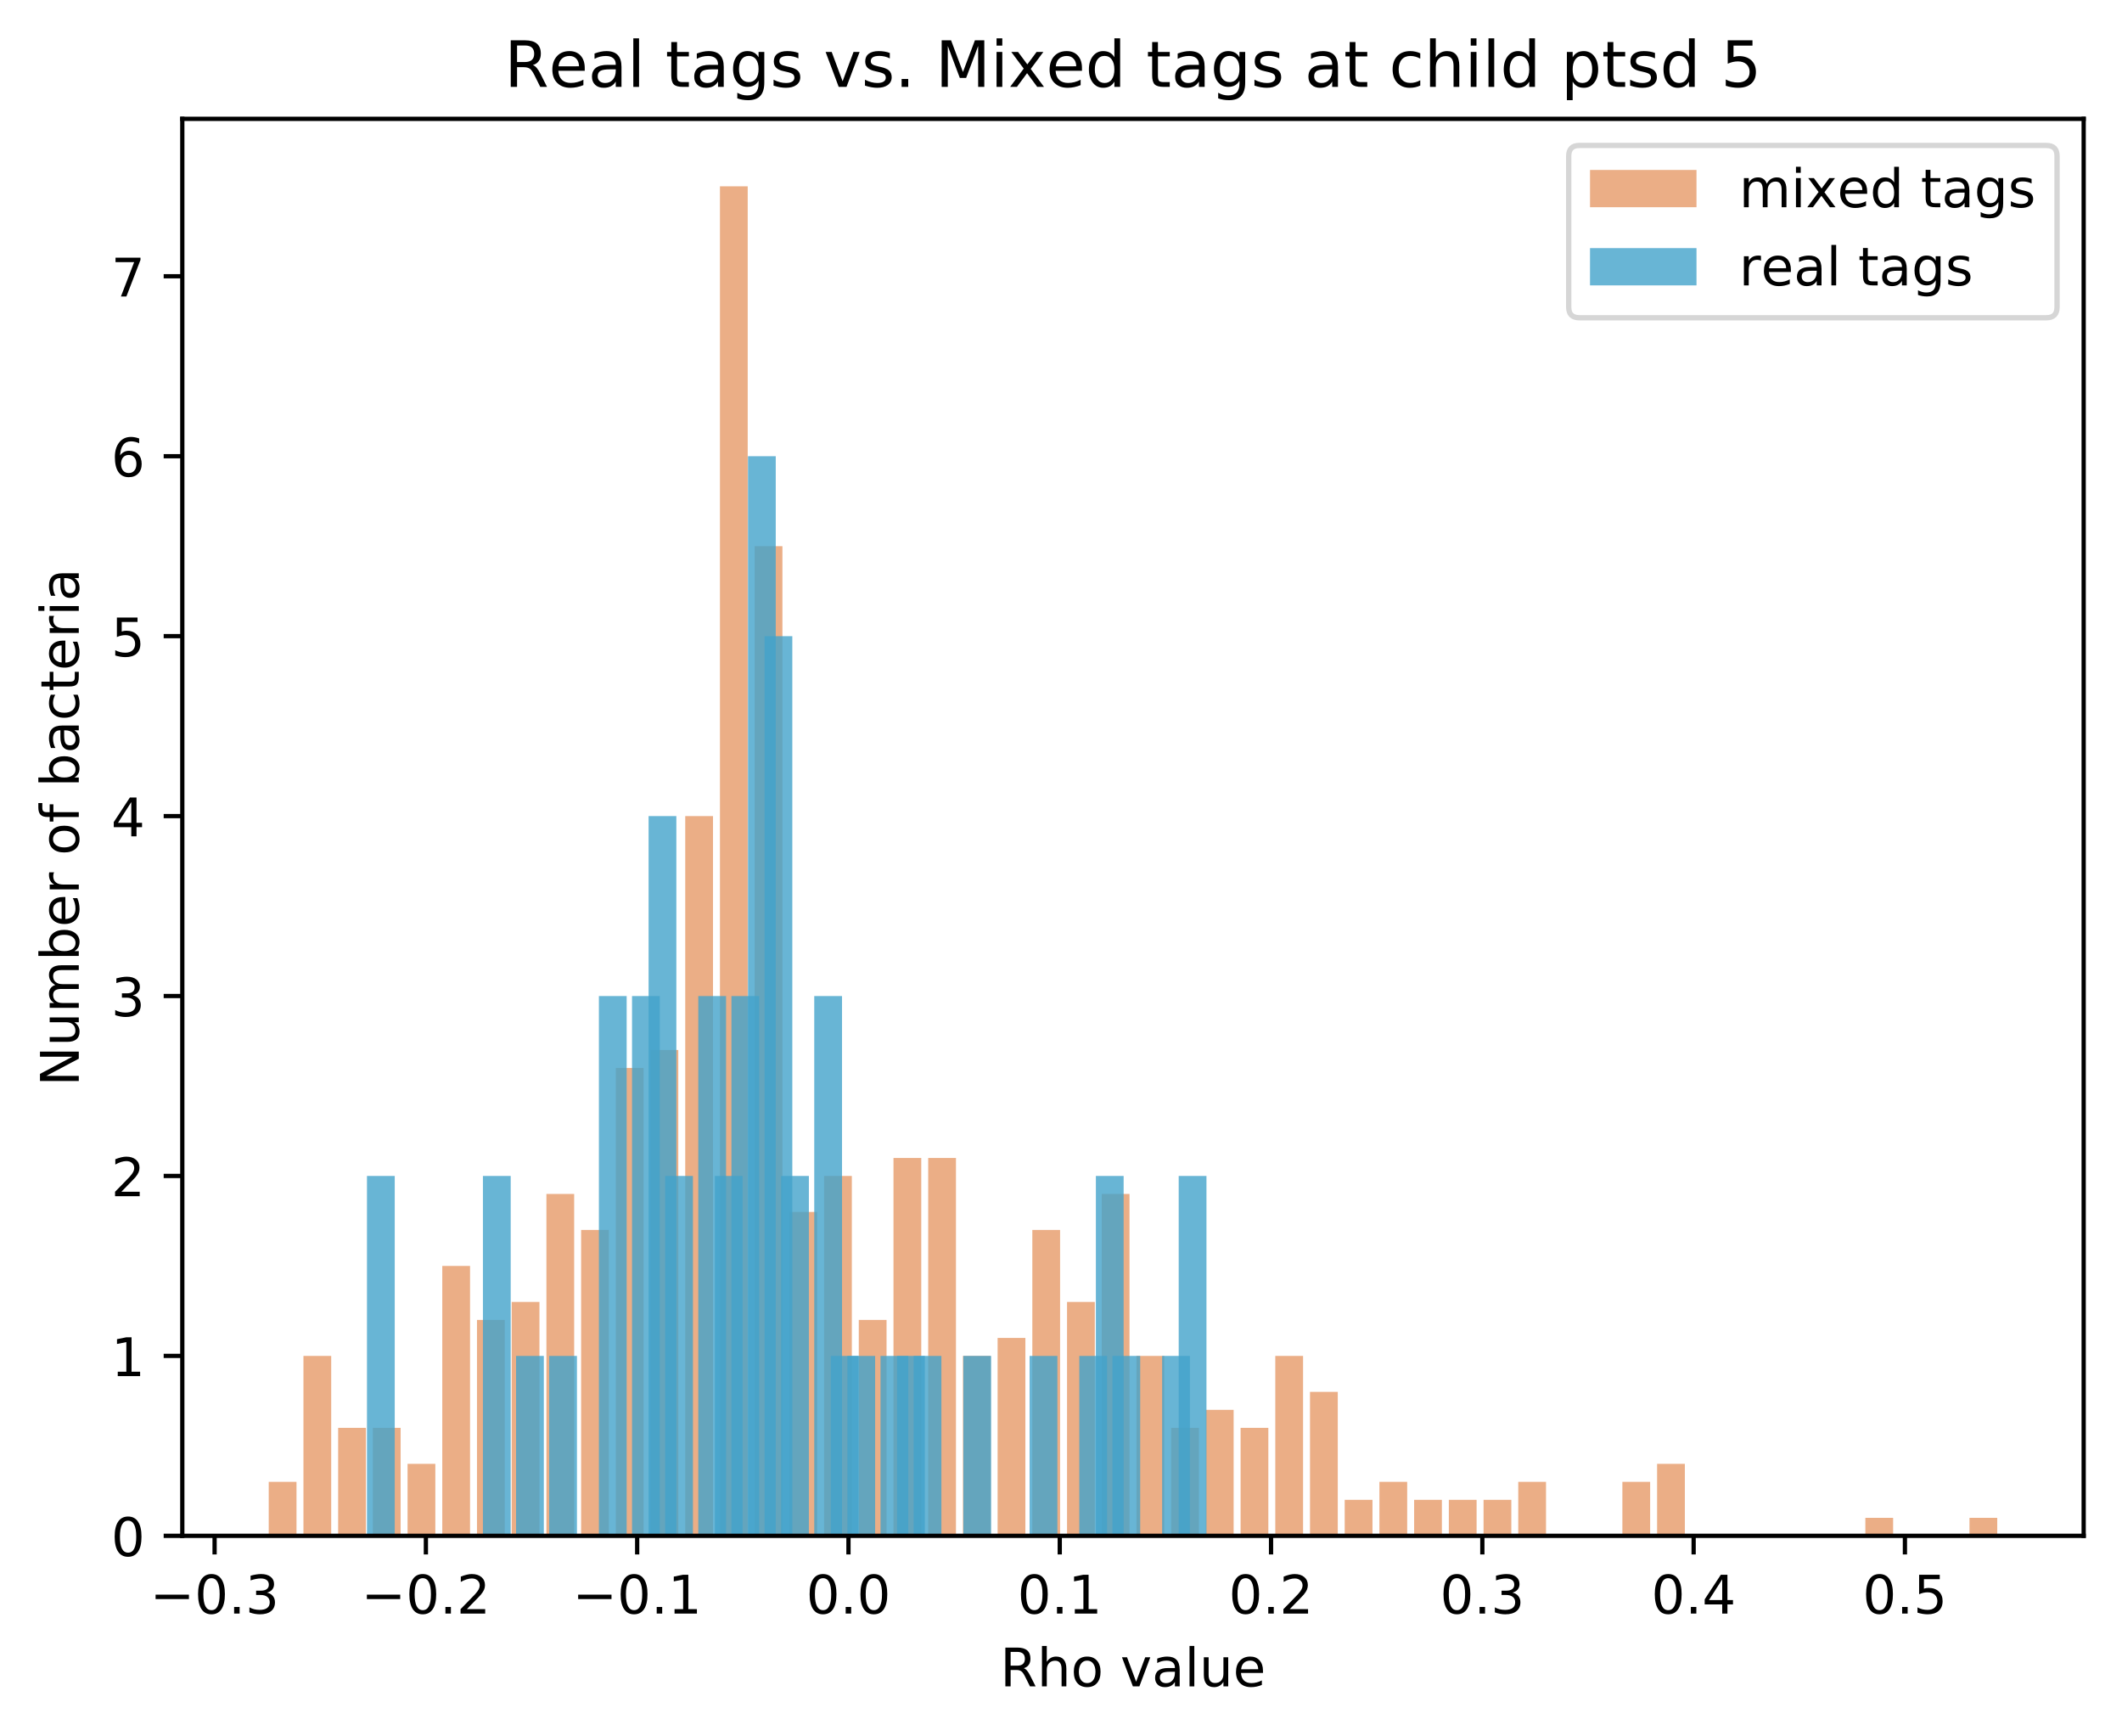 <?xml version="1.0" encoding="utf-8" standalone="no"?>
<!DOCTYPE svg PUBLIC "-//W3C//DTD SVG 1.1//EN"
  "http://www.w3.org/Graphics/SVG/1.1/DTD/svg11.dtd">
<!-- Created with matplotlib (https://matplotlib.org/) -->
<svg height="325.986pt" version="1.1" viewBox="0 0 398.561 325.986" width="398.561pt" xmlns="http://www.w3.org/2000/svg" xmlns:xlink="http://www.w3.org/1999/xlink">
 <defs>
  <style type="text/css">
*{stroke-linecap:butt;stroke-linejoin:round;}
  </style>
 </defs>
 <g id="figure_1">
  <g id="patch_1">
   <path d="M 0 325.986 
L 398.561 325.986 
L 398.561 0 
L 0 0 
z
" style="fill:#ffffff;"/>
  </g>
  <g id="axes_1">
   <g id="patch_2">
    <path d="M 34.241 288.43 
L 391.361 288.43 
L 391.361 22.318 
L 34.241 22.318 
z
" style="fill:#ffffff;"/>
   </g>
   <g id="patch_3">
    <path clip-path="url(#p9358e8d1b3)" d="M 50.473 288.43 
L 55.689 288.43 
L 55.689 278.293 
L 50.473 278.293 
z
" style="fill:#d95f0e;opacity:0.5;"/>
   </g>
   <g id="patch_4">
    <path clip-path="url(#p9358e8d1b3)" d="M 56.993 288.43 
L 62.208 288.43 
L 62.208 254.638 
L 56.993 254.638 
z
" style="fill:#d95f0e;opacity:0.5;"/>
   </g>
   <g id="patch_5">
    <path clip-path="url(#p9358e8d1b3)" d="M 63.512 288.43 
L 68.727 288.43 
L 68.727 268.155 
L 63.512 268.155 
z
" style="fill:#d95f0e;opacity:0.5;"/>
   </g>
   <g id="patch_6">
    <path clip-path="url(#p9358e8d1b3)" d="M 70.031 288.43 
L 75.246 288.43 
L 75.246 268.155 
L 70.031 268.155 
z
" style="fill:#d95f0e;opacity:0.5;"/>
   </g>
   <g id="patch_7">
    <path clip-path="url(#p9358e8d1b3)" d="M 76.55 288.43 
L 81.765 288.43 
L 81.765 274.913 
L 76.55 274.913 
z
" style="fill:#d95f0e;opacity:0.5;"/>
   </g>
   <g id="patch_8">
    <path clip-path="url(#p9358e8d1b3)" d="M 83.069 288.43 
L 88.285 288.43 
L 88.285 237.742 
L 83.069 237.742 
z
" style="fill:#d95f0e;opacity:0.5;"/>
   </g>
   <g id="patch_9">
    <path clip-path="url(#p9358e8d1b3)" d="M 89.588 288.43 
L 94.804 288.43 
L 94.804 247.88 
L 89.588 247.88 
z
" style="fill:#d95f0e;opacity:0.5;"/>
   </g>
   <g id="patch_10">
    <path clip-path="url(#p9358e8d1b3)" d="M 96.108 288.43 
L 101.323 288.43 
L 101.323 244.501 
L 96.108 244.501 
z
" style="fill:#d95f0e;opacity:0.5;"/>
   </g>
   <g id="patch_11">
    <path clip-path="url(#p9358e8d1b3)" d="M 102.627 288.43 
L 107.842 288.43 
L 107.842 224.225 
L 102.627 224.225 
z
" style="fill:#d95f0e;opacity:0.5;"/>
   </g>
   <g id="patch_12">
    <path clip-path="url(#p9358e8d1b3)" d="M 109.146 288.43 
L 114.361 288.43 
L 114.361 230.984 
L 109.146 230.984 
z
" style="fill:#d95f0e;opacity:0.5;"/>
   </g>
   <g id="patch_13">
    <path clip-path="url(#p9358e8d1b3)" d="M 115.665 288.43 
L 120.88 288.43 
L 120.88 200.571 
L 115.665 200.571 
z
" style="fill:#d95f0e;opacity:0.5;"/>
   </g>
   <g id="patch_14">
    <path clip-path="url(#p9358e8d1b3)" d="M 122.184 288.43 
L 127.4 288.43 
L 127.4 197.192 
L 122.184 197.192 
z
" style="fill:#d95f0e;opacity:0.5;"/>
   </g>
   <g id="patch_15">
    <path clip-path="url(#p9358e8d1b3)" d="M 128.703 288.43 
L 133.919 288.43 
L 133.919 153.262 
L 128.703 153.262 
z
" style="fill:#d95f0e;opacity:0.5;"/>
   </g>
   <g id="patch_16">
    <path clip-path="url(#p9358e8d1b3)" d="M 135.223 288.43 
L 140.438 288.43 
L 140.438 34.99 
L 135.223 34.99 
z
" style="fill:#d95f0e;opacity:0.5;"/>
   </g>
   <g id="patch_17">
    <path clip-path="url(#p9358e8d1b3)" d="M 141.742 288.43 
L 146.957 288.43 
L 146.957 102.574 
L 141.742 102.574 
z
" style="fill:#d95f0e;opacity:0.5;"/>
   </g>
   <g id="patch_18">
    <path clip-path="url(#p9358e8d1b3)" d="M 148.261 288.43 
L 153.476 288.43 
L 153.476 227.605 
L 148.261 227.605 
z
" style="fill:#d95f0e;opacity:0.5;"/>
   </g>
   <g id="patch_19">
    <path clip-path="url(#p9358e8d1b3)" d="M 154.78 288.43 
L 159.995 288.43 
L 159.995 220.846 
L 154.78 220.846 
z
" style="fill:#d95f0e;opacity:0.5;"/>
   </g>
   <g id="patch_20">
    <path clip-path="url(#p9358e8d1b3)" d="M 161.299 288.43 
L 166.515 288.43 
L 166.515 247.88 
L 161.299 247.88 
z
" style="fill:#d95f0e;opacity:0.5;"/>
   </g>
   <g id="patch_21">
    <path clip-path="url(#p9358e8d1b3)" d="M 167.818 288.43 
L 173.034 288.43 
L 173.034 217.467 
L 167.818 217.467 
z
" style="fill:#d95f0e;opacity:0.5;"/>
   </g>
   <g id="patch_22">
    <path clip-path="url(#p9358e8d1b3)" d="M 174.338 288.43 
L 179.553 288.43 
L 179.553 217.467 
L 174.338 217.467 
z
" style="fill:#d95f0e;opacity:0.5;"/>
   </g>
   <g id="patch_23">
    <path clip-path="url(#p9358e8d1b3)" d="M 180.857 288.43 
L 186.072 288.43 
L 186.072 254.638 
L 180.857 254.638 
z
" style="fill:#d95f0e;opacity:0.5;"/>
   </g>
   <g id="patch_24">
    <path clip-path="url(#p9358e8d1b3)" d="M 187.376 288.43 
L 192.591 288.43 
L 192.591 251.259 
L 187.376 251.259 
z
" style="fill:#d95f0e;opacity:0.5;"/>
   </g>
   <g id="patch_25">
    <path clip-path="url(#p9358e8d1b3)" d="M 193.895 288.43 
L 199.11 288.43 
L 199.11 230.984 
L 193.895 230.984 
z
" style="fill:#d95f0e;opacity:0.5;"/>
   </g>
   <g id="patch_26">
    <path clip-path="url(#p9358e8d1b3)" d="M 200.414 288.43 
L 205.63 288.43 
L 205.63 244.501 
L 200.414 244.501 
z
" style="fill:#d95f0e;opacity:0.5;"/>
   </g>
   <g id="patch_27">
    <path clip-path="url(#p9358e8d1b3)" d="M 206.933 288.43 
L 212.149 288.43 
L 212.149 224.225 
L 206.933 224.225 
z
" style="fill:#d95f0e;opacity:0.5;"/>
   </g>
   <g id="patch_28">
    <path clip-path="url(#p9358e8d1b3)" d="M 213.453 288.43 
L 218.668 288.43 
L 218.668 254.638 
L 213.453 254.638 
z
" style="fill:#d95f0e;opacity:0.5;"/>
   </g>
   <g id="patch_29">
    <path clip-path="url(#p9358e8d1b3)" d="M 219.972 288.43 
L 225.187 288.43 
L 225.187 268.155 
L 219.972 268.155 
z
" style="fill:#d95f0e;opacity:0.5;"/>
   </g>
   <g id="patch_30">
    <path clip-path="url(#p9358e8d1b3)" d="M 226.491 288.43 
L 231.706 288.43 
L 231.706 264.776 
L 226.491 264.776 
z
" style="fill:#d95f0e;opacity:0.5;"/>
   </g>
   <g id="patch_31">
    <path clip-path="url(#p9358e8d1b3)" d="M 233.01 288.43 
L 238.225 288.43 
L 238.225 268.155 
L 233.01 268.155 
z
" style="fill:#d95f0e;opacity:0.5;"/>
   </g>
   <g id="patch_32">
    <path clip-path="url(#p9358e8d1b3)" d="M 239.529 288.43 
L 244.745 288.43 
L 244.745 254.638 
L 239.529 254.638 
z
" style="fill:#d95f0e;opacity:0.5;"/>
   </g>
   <g id="patch_33">
    <path clip-path="url(#p9358e8d1b3)" d="M 246.048 288.43 
L 251.264 288.43 
L 251.264 261.397 
L 246.048 261.397 
z
" style="fill:#d95f0e;opacity:0.5;"/>
   </g>
   <g id="patch_34">
    <path clip-path="url(#p9358e8d1b3)" d="M 252.568 288.43 
L 257.783 288.43 
L 257.783 281.672 
L 252.568 281.672 
z
" style="fill:#d95f0e;opacity:0.5;"/>
   </g>
   <g id="patch_35">
    <path clip-path="url(#p9358e8d1b3)" d="M 259.087 288.43 
L 264.302 288.43 
L 264.302 278.293 
L 259.087 278.293 
z
" style="fill:#d95f0e;opacity:0.5;"/>
   </g>
   <g id="patch_36">
    <path clip-path="url(#p9358e8d1b3)" d="M 265.606 288.43 
L 270.821 288.43 
L 270.821 281.672 
L 265.606 281.672 
z
" style="fill:#d95f0e;opacity:0.5;"/>
   </g>
   <g id="patch_37">
    <path clip-path="url(#p9358e8d1b3)" d="M 272.125 288.43 
L 277.34 288.43 
L 277.34 281.672 
L 272.125 281.672 
z
" style="fill:#d95f0e;opacity:0.5;"/>
   </g>
   <g id="patch_38">
    <path clip-path="url(#p9358e8d1b3)" d="M 278.644 288.43 
L 283.86 288.43 
L 283.86 281.672 
L 278.644 281.672 
z
" style="fill:#d95f0e;opacity:0.5;"/>
   </g>
   <g id="patch_39">
    <path clip-path="url(#p9358e8d1b3)" d="M 285.163 288.43 
L 290.379 288.43 
L 290.379 278.293 
L 285.163 278.293 
z
" style="fill:#d95f0e;opacity:0.5;"/>
   </g>
   <g id="patch_40">
    <path clip-path="url(#p9358e8d1b3)" d="M 291.683 288.43 
L 296.898 288.43 
L 296.898 288.43 
L 291.683 288.43 
z
" style="fill:#d95f0e;opacity:0.5;"/>
   </g>
   <g id="patch_41">
    <path clip-path="url(#p9358e8d1b3)" d="M 298.202 288.43 
L 303.417 288.43 
L 303.417 288.43 
L 298.202 288.43 
z
" style="fill:#d95f0e;opacity:0.5;"/>
   </g>
   <g id="patch_42">
    <path clip-path="url(#p9358e8d1b3)" d="M 304.721 288.43 
L 309.936 288.43 
L 309.936 278.293 
L 304.721 278.293 
z
" style="fill:#d95f0e;opacity:0.5;"/>
   </g>
   <g id="patch_43">
    <path clip-path="url(#p9358e8d1b3)" d="M 311.24 288.43 
L 316.455 288.43 
L 316.455 274.913 
L 311.24 274.913 
z
" style="fill:#d95f0e;opacity:0.5;"/>
   </g>
   <g id="patch_44">
    <path clip-path="url(#p9358e8d1b3)" d="M 317.759 288.43 
L 322.975 288.43 
L 322.975 288.43 
L 317.759 288.43 
z
" style="fill:#d95f0e;opacity:0.5;"/>
   </g>
   <g id="patch_45">
    <path clip-path="url(#p9358e8d1b3)" d="M 324.278 288.43 
L 329.494 288.43 
L 329.494 288.43 
L 324.278 288.43 
z
" style="fill:#d95f0e;opacity:0.5;"/>
   </g>
   <g id="patch_46">
    <path clip-path="url(#p9358e8d1b3)" d="M 330.798 288.43 
L 336.013 288.43 
L 336.013 288.43 
L 330.798 288.43 
z
" style="fill:#d95f0e;opacity:0.5;"/>
   </g>
   <g id="patch_47">
    <path clip-path="url(#p9358e8d1b3)" d="M 337.317 288.43 
L 342.532 288.43 
L 342.532 288.43 
L 337.317 288.43 
z
" style="fill:#d95f0e;opacity:0.5;"/>
   </g>
   <g id="patch_48">
    <path clip-path="url(#p9358e8d1b3)" d="M 343.836 288.43 
L 349.051 288.43 
L 349.051 288.43 
L 343.836 288.43 
z
" style="fill:#d95f0e;opacity:0.5;"/>
   </g>
   <g id="patch_49">
    <path clip-path="url(#p9358e8d1b3)" d="M 350.355 288.43 
L 355.57 288.43 
L 355.57 285.051 
L 350.355 285.051 
z
" style="fill:#d95f0e;opacity:0.5;"/>
   </g>
   <g id="patch_50">
    <path clip-path="url(#p9358e8d1b3)" d="M 356.874 288.43 
L 362.09 288.43 
L 362.09 288.43 
L 356.874 288.43 
z
" style="fill:#d95f0e;opacity:0.5;"/>
   </g>
   <g id="patch_51">
    <path clip-path="url(#p9358e8d1b3)" d="M 363.393 288.43 
L 368.609 288.43 
L 368.609 288.43 
L 363.393 288.43 
z
" style="fill:#d95f0e;opacity:0.5;"/>
   </g>
   <g id="patch_52">
    <path clip-path="url(#p9358e8d1b3)" d="M 369.913 288.43 
L 375.128 288.43 
L 375.128 285.051 
L 369.913 285.051 
z
" style="fill:#d95f0e;opacity:0.5;"/>
   </g>
   <g id="patch_53">
    <path clip-path="url(#p9358e8d1b3)" d="M 68.925 288.43 
L 74.141 288.43 
L 74.141 220.846 
L 68.925 220.846 
z
" style="fill:#43a2ca;opacity:0.8;"/>
   </g>
   <g id="patch_54">
    <path clip-path="url(#p9358e8d1b3)" d="M 72.037 288.43 
L 77.252 288.43 
L 77.252 288.43 
L 72.037 288.43 
z
" style="fill:#43a2ca;opacity:0.8;"/>
   </g>
   <g id="patch_55">
    <path clip-path="url(#p9358e8d1b3)" d="M 75.148 288.43 
L 80.363 288.43 
L 80.363 288.43 
L 75.148 288.43 
z
" style="fill:#43a2ca;opacity:0.8;"/>
   </g>
   <g id="patch_56">
    <path clip-path="url(#p9358e8d1b3)" d="M 78.26 288.43 
L 83.475 288.43 
L 83.475 288.43 
L 78.26 288.43 
z
" style="fill:#43a2ca;opacity:0.8;"/>
   </g>
   <g id="patch_57">
    <path clip-path="url(#p9358e8d1b3)" d="M 81.371 288.43 
L 86.586 288.43 
L 86.586 288.43 
L 81.371 288.43 
z
" style="fill:#43a2ca;opacity:0.8;"/>
   </g>
   <g id="patch_58">
    <path clip-path="url(#p9358e8d1b3)" d="M 84.483 288.43 
L 89.698 288.43 
L 89.698 288.43 
L 84.483 288.43 
z
" style="fill:#43a2ca;opacity:0.8;"/>
   </g>
   <g id="patch_59">
    <path clip-path="url(#p9358e8d1b3)" d="M 87.594 288.43 
L 92.809 288.43 
L 92.809 288.43 
L 87.594 288.43 
z
" style="fill:#43a2ca;opacity:0.8;"/>
   </g>
   <g id="patch_60">
    <path clip-path="url(#p9358e8d1b3)" d="M 90.705 288.43 
L 95.921 288.43 
L 95.921 220.846 
L 90.705 220.846 
z
" style="fill:#43a2ca;opacity:0.8;"/>
   </g>
   <g id="patch_61">
    <path clip-path="url(#p9358e8d1b3)" d="M 93.817 288.43 
L 99.032 288.43 
L 99.032 288.43 
L 93.817 288.43 
z
" style="fill:#43a2ca;opacity:0.8;"/>
   </g>
   <g id="patch_62">
    <path clip-path="url(#p9358e8d1b3)" d="M 96.928 288.43 
L 102.144 288.43 
L 102.144 254.638 
L 96.928 254.638 
z
" style="fill:#43a2ca;opacity:0.8;"/>
   </g>
   <g id="patch_63">
    <path clip-path="url(#p9358e8d1b3)" d="M 100.04 288.43 
L 105.255 288.43 
L 105.255 288.43 
L 100.04 288.43 
z
" style="fill:#43a2ca;opacity:0.8;"/>
   </g>
   <g id="patch_64">
    <path clip-path="url(#p9358e8d1b3)" d="M 103.151 288.43 
L 108.367 288.43 
L 108.367 254.638 
L 103.151 254.638 
z
" style="fill:#43a2ca;opacity:0.8;"/>
   </g>
   <g id="patch_65">
    <path clip-path="url(#p9358e8d1b3)" d="M 106.263 288.43 
L 111.478 288.43 
L 111.478 288.43 
L 106.263 288.43 
z
" style="fill:#43a2ca;opacity:0.8;"/>
   </g>
   <g id="patch_66">
    <path clip-path="url(#p9358e8d1b3)" d="M 109.374 288.43 
L 114.59 288.43 
L 114.59 288.43 
L 109.374 288.43 
z
" style="fill:#43a2ca;opacity:0.8;"/>
   </g>
   <g id="patch_67">
    <path clip-path="url(#p9358e8d1b3)" d="M 112.486 288.43 
L 117.701 288.43 
L 117.701 187.054 
L 112.486 187.054 
z
" style="fill:#43a2ca;opacity:0.8;"/>
   </g>
   <g id="patch_68">
    <path clip-path="url(#p9358e8d1b3)" d="M 115.597 288.43 
L 120.813 288.43 
L 120.813 288.43 
L 115.597 288.43 
z
" style="fill:#43a2ca;opacity:0.8;"/>
   </g>
   <g id="patch_69">
    <path clip-path="url(#p9358e8d1b3)" d="M 118.709 288.43 
L 123.924 288.43 
L 123.924 187.054 
L 118.709 187.054 
z
" style="fill:#43a2ca;opacity:0.8;"/>
   </g>
   <g id="patch_70">
    <path clip-path="url(#p9358e8d1b3)" d="M 121.82 288.43 
L 127.035 288.43 
L 127.035 153.262 
L 121.82 153.262 
z
" style="fill:#43a2ca;opacity:0.8;"/>
   </g>
   <g id="patch_71">
    <path clip-path="url(#p9358e8d1b3)" d="M 124.932 288.43 
L 130.147 288.43 
L 130.147 220.846 
L 124.932 220.846 
z
" style="fill:#43a2ca;opacity:0.8;"/>
   </g>
   <g id="patch_72">
    <path clip-path="url(#p9358e8d1b3)" d="M 128.043 288.43 
L 133.258 288.43 
L 133.258 288.43 
L 128.043 288.43 
z
" style="fill:#43a2ca;opacity:0.8;"/>
   </g>
   <g id="patch_73">
    <path clip-path="url(#p9358e8d1b3)" d="M 131.155 288.43 
L 136.37 288.43 
L 136.37 187.054 
L 131.155 187.054 
z
" style="fill:#43a2ca;opacity:0.8;"/>
   </g>
   <g id="patch_74">
    <path clip-path="url(#p9358e8d1b3)" d="M 134.266 288.43 
L 139.481 288.43 
L 139.481 220.846 
L 134.266 220.846 
z
" style="fill:#43a2ca;opacity:0.8;"/>
   </g>
   <g id="patch_75">
    <path clip-path="url(#p9358e8d1b3)" d="M 137.377 288.43 
L 142.593 288.43 
L 142.593 187.054 
L 137.377 187.054 
z
" style="fill:#43a2ca;opacity:0.8;"/>
   </g>
   <g id="patch_76">
    <path clip-path="url(#p9358e8d1b3)" d="M 140.489 288.43 
L 145.704 288.43 
L 145.704 85.678 
L 140.489 85.678 
z
" style="fill:#43a2ca;opacity:0.8;"/>
   </g>
   <g id="patch_77">
    <path clip-path="url(#p9358e8d1b3)" d="M 143.6 288.43 
L 148.816 288.43 
L 148.816 119.47 
L 143.6 119.47 
z
" style="fill:#43a2ca;opacity:0.8;"/>
   </g>
   <g id="patch_78">
    <path clip-path="url(#p9358e8d1b3)" d="M 146.712 288.43 
L 151.927 288.43 
L 151.927 220.846 
L 146.712 220.846 
z
" style="fill:#43a2ca;opacity:0.8;"/>
   </g>
   <g id="patch_79">
    <path clip-path="url(#p9358e8d1b3)" d="M 149.823 288.43 
L 155.039 288.43 
L 155.039 288.43 
L 149.823 288.43 
z
" style="fill:#43a2ca;opacity:0.8;"/>
   </g>
   <g id="patch_80">
    <path clip-path="url(#p9358e8d1b3)" d="M 152.935 288.43 
L 158.15 288.43 
L 158.15 187.054 
L 152.935 187.054 
z
" style="fill:#43a2ca;opacity:0.8;"/>
   </g>
   <g id="patch_81">
    <path clip-path="url(#p9358e8d1b3)" d="M 156.046 288.43 
L 161.262 288.43 
L 161.262 254.638 
L 156.046 254.638 
z
" style="fill:#43a2ca;opacity:0.8;"/>
   </g>
   <g id="patch_82">
    <path clip-path="url(#p9358e8d1b3)" d="M 159.158 288.43 
L 164.373 288.43 
L 164.373 254.638 
L 159.158 254.638 
z
" style="fill:#43a2ca;opacity:0.8;"/>
   </g>
   <g id="patch_83">
    <path clip-path="url(#p9358e8d1b3)" d="M 162.269 288.43 
L 167.485 288.43 
L 167.485 288.43 
L 162.269 288.43 
z
" style="fill:#43a2ca;opacity:0.8;"/>
   </g>
   <g id="patch_84">
    <path clip-path="url(#p9358e8d1b3)" d="M 165.381 288.43 
L 170.596 288.43 
L 170.596 254.638 
L 165.381 254.638 
z
" style="fill:#43a2ca;opacity:0.8;"/>
   </g>
   <g id="patch_85">
    <path clip-path="url(#p9358e8d1b3)" d="M 168.492 288.43 
L 173.707 288.43 
L 173.707 254.638 
L 168.492 254.638 
z
" style="fill:#43a2ca;opacity:0.8;"/>
   </g>
   <g id="patch_86">
    <path clip-path="url(#p9358e8d1b3)" d="M 171.604 288.43 
L 176.819 288.43 
L 176.819 254.638 
L 171.604 254.638 
z
" style="fill:#43a2ca;opacity:0.8;"/>
   </g>
   <g id="patch_87">
    <path clip-path="url(#p9358e8d1b3)" d="M 174.715 288.43 
L 179.93 288.43 
L 179.93 288.43 
L 174.715 288.43 
z
" style="fill:#43a2ca;opacity:0.8;"/>
   </g>
   <g id="patch_88">
    <path clip-path="url(#p9358e8d1b3)" d="M 177.826 288.43 
L 183.042 288.43 
L 183.042 288.43 
L 177.826 288.43 
z
" style="fill:#43a2ca;opacity:0.8;"/>
   </g>
   <g id="patch_89">
    <path clip-path="url(#p9358e8d1b3)" d="M 180.938 288.43 
L 186.153 288.43 
L 186.153 254.638 
L 180.938 254.638 
z
" style="fill:#43a2ca;opacity:0.8;"/>
   </g>
   <g id="patch_90">
    <path clip-path="url(#p9358e8d1b3)" d="M 184.049 288.43 
L 189.265 288.43 
L 189.265 288.43 
L 184.049 288.43 
z
" style="fill:#43a2ca;opacity:0.8;"/>
   </g>
   <g id="patch_91">
    <path clip-path="url(#p9358e8d1b3)" d="M 187.161 288.43 
L 192.376 288.43 
L 192.376 288.43 
L 187.161 288.43 
z
" style="fill:#43a2ca;opacity:0.8;"/>
   </g>
   <g id="patch_92">
    <path clip-path="url(#p9358e8d1b3)" d="M 190.272 288.43 
L 195.488 288.43 
L 195.488 288.43 
L 190.272 288.43 
z
" style="fill:#43a2ca;opacity:0.8;"/>
   </g>
   <g id="patch_93">
    <path clip-path="url(#p9358e8d1b3)" d="M 193.384 288.43 
L 198.599 288.43 
L 198.599 254.638 
L 193.384 254.638 
z
" style="fill:#43a2ca;opacity:0.8;"/>
   </g>
   <g id="patch_94">
    <path clip-path="url(#p9358e8d1b3)" d="M 196.495 288.43 
L 201.711 288.43 
L 201.711 288.43 
L 196.495 288.43 
z
" style="fill:#43a2ca;opacity:0.8;"/>
   </g>
   <g id="patch_95">
    <path clip-path="url(#p9358e8d1b3)" d="M 199.607 288.43 
L 204.822 288.43 
L 204.822 288.43 
L 199.607 288.43 
z
" style="fill:#43a2ca;opacity:0.8;"/>
   </g>
   <g id="patch_96">
    <path clip-path="url(#p9358e8d1b3)" d="M 202.718 288.43 
L 207.934 288.43 
L 207.934 254.638 
L 202.718 254.638 
z
" style="fill:#43a2ca;opacity:0.8;"/>
   </g>
   <g id="patch_97">
    <path clip-path="url(#p9358e8d1b3)" d="M 205.83 288.43 
L 211.045 288.43 
L 211.045 220.846 
L 205.83 220.846 
z
" style="fill:#43a2ca;opacity:0.8;"/>
   </g>
   <g id="patch_98">
    <path clip-path="url(#p9358e8d1b3)" d="M 208.941 288.43 
L 214.156 288.43 
L 214.156 254.638 
L 208.941 254.638 
z
" style="fill:#43a2ca;opacity:0.8;"/>
   </g>
   <g id="patch_99">
    <path clip-path="url(#p9358e8d1b3)" d="M 212.053 288.43 
L 217.268 288.43 
L 217.268 288.43 
L 212.053 288.43 
z
" style="fill:#43a2ca;opacity:0.8;"/>
   </g>
   <g id="patch_100">
    <path clip-path="url(#p9358e8d1b3)" d="M 215.164 288.43 
L 220.379 288.43 
L 220.379 288.43 
L 215.164 288.43 
z
" style="fill:#43a2ca;opacity:0.8;"/>
   </g>
   <g id="patch_101">
    <path clip-path="url(#p9358e8d1b3)" d="M 218.276 288.43 
L 223.491 288.43 
L 223.491 254.638 
L 218.276 254.638 
z
" style="fill:#43a2ca;opacity:0.8;"/>
   </g>
   <g id="patch_102">
    <path clip-path="url(#p9358e8d1b3)" d="M 221.387 288.43 
L 226.602 288.43 
L 226.602 220.846 
L 221.387 220.846 
z
" style="fill:#43a2ca;opacity:0.8;"/>
   </g>
   <g id="matplotlib.axis_1">
    <g id="xtick_1">
     <g id="line2d_1">
      <defs>
       <path d="M 0 0 
L 0 3.5 
" id="m9a3479bbc1" style="stroke:#000000;stroke-width:0.8;"/>
      </defs>
      <g>
       <use style="stroke:#000000;stroke-width:0.8;" x="40.305" xlink:href="#m9a3479bbc1" y="288.43"/>
      </g>
     </g>
     <g id="text_1">
      <!-- −0.3 -->
      <defs>
       <path d="M 10.594 35.5 
L 73.188 35.5 
L 73.188 27.203 
L 10.594 27.203 
z
" id="DejaVuSans-8722"/>
       <path d="M 31.781 66.406 
Q 24.172 66.406 20.328 58.906 
Q 16.5 51.422 16.5 36.375 
Q 16.5 21.391 20.328 13.891 
Q 24.172 6.391 31.781 6.391 
Q 39.453 6.391 43.281 13.891 
Q 47.125 21.391 47.125 36.375 
Q 47.125 51.422 43.281 58.906 
Q 39.453 66.406 31.781 66.406 
z
M 31.781 74.219 
Q 44.047 74.219 50.516 64.516 
Q 56.984 54.828 56.984 36.375 
Q 56.984 17.969 50.516 8.266 
Q 44.047 -1.422 31.781 -1.422 
Q 19.531 -1.422 13.062 8.266 
Q 6.594 17.969 6.594 36.375 
Q 6.594 54.828 13.062 64.516 
Q 19.531 74.219 31.781 74.219 
z
" id="DejaVuSans-48"/>
       <path d="M 10.688 12.406 
L 21 12.406 
L 21 0 
L 10.688 0 
z
" id="DejaVuSans-46"/>
       <path d="M 40.578 39.312 
Q 47.656 37.797 51.625 33 
Q 55.609 28.219 55.609 21.188 
Q 55.609 10.406 48.188 4.484 
Q 40.766 -1.422 27.094 -1.422 
Q 22.516 -1.422 17.656 -0.516 
Q 12.797 0.391 7.625 2.203 
L 7.625 11.719 
Q 11.719 9.328 16.594 8.109 
Q 21.484 6.891 26.812 6.891 
Q 36.078 6.891 40.938 10.547 
Q 45.797 14.203 45.797 21.188 
Q 45.797 27.641 41.281 31.266 
Q 36.766 34.906 28.719 34.906 
L 20.219 34.906 
L 20.219 43.016 
L 29.109 43.016 
Q 36.375 43.016 40.234 45.922 
Q 44.094 48.828 44.094 54.297 
Q 44.094 59.906 40.109 62.906 
Q 36.141 65.922 28.719 65.922 
Q 24.656 65.922 20.016 65.031 
Q 15.375 64.156 9.812 62.312 
L 9.812 71.094 
Q 15.438 72.656 20.344 73.438 
Q 25.25 74.219 29.594 74.219 
Q 40.828 74.219 47.359 69.109 
Q 53.906 64.016 53.906 55.328 
Q 53.906 49.266 50.438 45.094 
Q 46.969 40.922 40.578 39.312 
z
" id="DejaVuSans-51"/>
      </defs>
      <g transform="translate(28.164 303.029)scale(0.1 -0.1)">
       <use xlink:href="#DejaVuSans-8722"/>
       <use x="83.789" xlink:href="#DejaVuSans-48"/>
       <use x="147.412" xlink:href="#DejaVuSans-46"/>
       <use x="179.199" xlink:href="#DejaVuSans-51"/>
      </g>
     </g>
    </g>
    <g id="xtick_2">
     <g id="line2d_2">
      <g>
       <use style="stroke:#000000;stroke-width:0.8;" x="79.991" xlink:href="#m9a3479bbc1" y="288.43"/>
      </g>
     </g>
     <g id="text_2">
      <!-- −0.2 -->
      <defs>
       <path d="M 19.188 8.297 
L 53.609 8.297 
L 53.609 0 
L 7.328 0 
L 7.328 8.297 
Q 12.938 14.109 22.625 23.891 
Q 32.328 33.688 34.812 36.531 
Q 39.547 41.844 41.422 45.531 
Q 43.312 49.219 43.312 52.781 
Q 43.312 58.594 39.234 62.25 
Q 35.156 65.922 28.609 65.922 
Q 23.969 65.922 18.812 64.312 
Q 13.672 62.703 7.812 59.422 
L 7.812 69.391 
Q 13.766 71.781 18.938 73 
Q 24.125 74.219 28.422 74.219 
Q 39.75 74.219 46.484 68.547 
Q 53.219 62.891 53.219 53.422 
Q 53.219 48.922 51.531 44.891 
Q 49.859 40.875 45.406 35.406 
Q 44.188 33.984 37.641 27.219 
Q 31.109 20.453 19.188 8.297 
z
" id="DejaVuSans-50"/>
      </defs>
      <g transform="translate(67.849 303.029)scale(0.1 -0.1)">
       <use xlink:href="#DejaVuSans-8722"/>
       <use x="83.789" xlink:href="#DejaVuSans-48"/>
       <use x="147.412" xlink:href="#DejaVuSans-46"/>
       <use x="179.199" xlink:href="#DejaVuSans-50"/>
      </g>
     </g>
    </g>
    <g id="xtick_3">
     <g id="line2d_3">
      <g>
       <use style="stroke:#000000;stroke-width:0.8;" x="119.676" xlink:href="#m9a3479bbc1" y="288.43"/>
      </g>
     </g>
     <g id="text_3">
      <!-- −0.1 -->
      <defs>
       <path d="M 12.406 8.297 
L 28.516 8.297 
L 28.516 63.922 
L 10.984 60.406 
L 10.984 69.391 
L 28.422 72.906 
L 38.281 72.906 
L 38.281 8.297 
L 54.391 8.297 
L 54.391 0 
L 12.406 0 
z
" id="DejaVuSans-49"/>
      </defs>
      <g transform="translate(107.535 303.029)scale(0.1 -0.1)">
       <use xlink:href="#DejaVuSans-8722"/>
       <use x="83.789" xlink:href="#DejaVuSans-48"/>
       <use x="147.412" xlink:href="#DejaVuSans-46"/>
       <use x="179.199" xlink:href="#DejaVuSans-49"/>
      </g>
     </g>
    </g>
    <g id="xtick_4">
     <g id="line2d_4">
      <g>
       <use style="stroke:#000000;stroke-width:0.8;" x="159.361" xlink:href="#m9a3479bbc1" y="288.43"/>
      </g>
     </g>
     <g id="text_4">
      <!-- 0.0 -->
      <g transform="translate(151.41 303.029)scale(0.1 -0.1)">
       <use xlink:href="#DejaVuSans-48"/>
       <use x="63.623" xlink:href="#DejaVuSans-46"/>
       <use x="95.41" xlink:href="#DejaVuSans-48"/>
      </g>
     </g>
    </g>
    <g id="xtick_5">
     <g id="line2d_5">
      <g>
       <use style="stroke:#000000;stroke-width:0.8;" x="199.047" xlink:href="#m9a3479bbc1" y="288.43"/>
      </g>
     </g>
     <g id="text_5">
      <!-- 0.1 -->
      <g transform="translate(191.095 303.029)scale(0.1 -0.1)">
       <use xlink:href="#DejaVuSans-48"/>
       <use x="63.623" xlink:href="#DejaVuSans-46"/>
       <use x="95.41" xlink:href="#DejaVuSans-49"/>
      </g>
     </g>
    </g>
    <g id="xtick_6">
     <g id="line2d_6">
      <g>
       <use style="stroke:#000000;stroke-width:0.8;" x="238.732" xlink:href="#m9a3479bbc1" y="288.43"/>
      </g>
     </g>
     <g id="text_6">
      <!-- 0.2 -->
      <g transform="translate(230.78 303.029)scale(0.1 -0.1)">
       <use xlink:href="#DejaVuSans-48"/>
       <use x="63.623" xlink:href="#DejaVuSans-46"/>
       <use x="95.41" xlink:href="#DejaVuSans-50"/>
      </g>
     </g>
    </g>
    <g id="xtick_7">
     <g id="line2d_7">
      <g>
       <use style="stroke:#000000;stroke-width:0.8;" x="278.417" xlink:href="#m9a3479bbc1" y="288.43"/>
      </g>
     </g>
     <g id="text_7">
      <!-- 0.3 -->
      <g transform="translate(270.466 303.029)scale(0.1 -0.1)">
       <use xlink:href="#DejaVuSans-48"/>
       <use x="63.623" xlink:href="#DejaVuSans-46"/>
       <use x="95.41" xlink:href="#DejaVuSans-51"/>
      </g>
     </g>
    </g>
    <g id="xtick_8">
     <g id="line2d_8">
      <g>
       <use style="stroke:#000000;stroke-width:0.8;" x="318.103" xlink:href="#m9a3479bbc1" y="288.43"/>
      </g>
     </g>
     <g id="text_8">
      <!-- 0.4 -->
      <defs>
       <path d="M 37.797 64.312 
L 12.891 25.391 
L 37.797 25.391 
z
M 35.203 72.906 
L 47.609 72.906 
L 47.609 25.391 
L 58.016 25.391 
L 58.016 17.188 
L 47.609 17.188 
L 47.609 0 
L 37.797 0 
L 37.797 17.188 
L 4.891 17.188 
L 4.891 26.703 
z
" id="DejaVuSans-52"/>
      </defs>
      <g transform="translate(310.151 303.029)scale(0.1 -0.1)">
       <use xlink:href="#DejaVuSans-48"/>
       <use x="63.623" xlink:href="#DejaVuSans-46"/>
       <use x="95.41" xlink:href="#DejaVuSans-52"/>
      </g>
     </g>
    </g>
    <g id="xtick_9">
     <g id="line2d_9">
      <g>
       <use style="stroke:#000000;stroke-width:0.8;" x="357.788" xlink:href="#m9a3479bbc1" y="288.43"/>
      </g>
     </g>
     <g id="text_9">
      <!-- 0.5 -->
      <defs>
       <path d="M 10.797 72.906 
L 49.516 72.906 
L 49.516 64.594 
L 19.828 64.594 
L 19.828 46.734 
Q 21.969 47.469 24.109 47.828 
Q 26.266 48.188 28.422 48.188 
Q 40.625 48.188 47.75 41.5 
Q 54.891 34.812 54.891 23.391 
Q 54.891 11.625 47.562 5.094 
Q 40.234 -1.422 26.906 -1.422 
Q 22.312 -1.422 17.547 -0.641 
Q 12.797 0.141 7.719 1.703 
L 7.719 11.625 
Q 12.109 9.234 16.797 8.062 
Q 21.484 6.891 26.703 6.891 
Q 35.156 6.891 40.078 11.328 
Q 45.016 15.766 45.016 23.391 
Q 45.016 31 40.078 35.438 
Q 35.156 39.891 26.703 39.891 
Q 22.75 39.891 18.812 39.016 
Q 14.891 38.141 10.797 36.281 
z
" id="DejaVuSans-53"/>
      </defs>
      <g transform="translate(349.836 303.029)scale(0.1 -0.1)">
       <use xlink:href="#DejaVuSans-48"/>
       <use x="63.623" xlink:href="#DejaVuSans-46"/>
       <use x="95.41" xlink:href="#DejaVuSans-53"/>
      </g>
     </g>
    </g>
    <g id="text_10">
     <!-- Rho value -->
     <defs>
      <path d="M 44.391 34.188 
Q 47.562 33.109 50.562 29.594 
Q 53.562 26.078 56.594 19.922 
L 66.609 0 
L 56 0 
L 46.688 18.703 
Q 43.062 26.031 39.672 28.422 
Q 36.281 30.812 30.422 30.812 
L 19.672 30.812 
L 19.672 0 
L 9.812 0 
L 9.812 72.906 
L 32.078 72.906 
Q 44.578 72.906 50.734 67.672 
Q 56.891 62.453 56.891 51.906 
Q 56.891 45.016 53.688 40.469 
Q 50.484 35.938 44.391 34.188 
z
M 19.672 64.797 
L 19.672 38.922 
L 32.078 38.922 
Q 39.203 38.922 42.844 42.219 
Q 46.484 45.516 46.484 51.906 
Q 46.484 58.297 42.844 61.547 
Q 39.203 64.797 32.078 64.797 
z
" id="DejaVuSans-82"/>
      <path d="M 54.891 33.016 
L 54.891 0 
L 45.906 0 
L 45.906 32.719 
Q 45.906 40.484 42.875 44.328 
Q 39.844 48.188 33.797 48.188 
Q 26.516 48.188 22.312 43.547 
Q 18.109 38.922 18.109 30.906 
L 18.109 0 
L 9.078 0 
L 9.078 75.984 
L 18.109 75.984 
L 18.109 46.188 
Q 21.344 51.125 25.703 53.562 
Q 30.078 56 35.797 56 
Q 45.219 56 50.047 50.172 
Q 54.891 44.344 54.891 33.016 
z
" id="DejaVuSans-104"/>
      <path d="M 30.609 48.391 
Q 23.391 48.391 19.188 42.75 
Q 14.984 37.109 14.984 27.297 
Q 14.984 17.484 19.156 11.844 
Q 23.344 6.203 30.609 6.203 
Q 37.797 6.203 41.984 11.859 
Q 46.188 17.531 46.188 27.297 
Q 46.188 37.016 41.984 42.703 
Q 37.797 48.391 30.609 48.391 
z
M 30.609 56 
Q 42.328 56 49.016 48.375 
Q 55.719 40.766 55.719 27.297 
Q 55.719 13.875 49.016 6.219 
Q 42.328 -1.422 30.609 -1.422 
Q 18.844 -1.422 12.172 6.219 
Q 5.516 13.875 5.516 27.297 
Q 5.516 40.766 12.172 48.375 
Q 18.844 56 30.609 56 
z
" id="DejaVuSans-111"/>
      <path id="DejaVuSans-32"/>
      <path d="M 2.984 54.688 
L 12.5 54.688 
L 29.594 8.797 
L 46.688 54.688 
L 56.203 54.688 
L 35.688 0 
L 23.484 0 
z
" id="DejaVuSans-118"/>
      <path d="M 34.281 27.484 
Q 23.391 27.484 19.188 25 
Q 14.984 22.516 14.984 16.5 
Q 14.984 11.719 18.141 8.906 
Q 21.297 6.109 26.703 6.109 
Q 34.188 6.109 38.703 11.406 
Q 43.219 16.703 43.219 25.484 
L 43.219 27.484 
z
M 52.203 31.203 
L 52.203 0 
L 43.219 0 
L 43.219 8.297 
Q 40.141 3.328 35.547 0.953 
Q 30.953 -1.422 24.312 -1.422 
Q 15.922 -1.422 10.953 3.297 
Q 6 8.016 6 15.922 
Q 6 25.141 12.172 29.828 
Q 18.359 34.516 30.609 34.516 
L 43.219 34.516 
L 43.219 35.406 
Q 43.219 41.609 39.141 45 
Q 35.062 48.391 27.688 48.391 
Q 23 48.391 18.547 47.266 
Q 14.109 46.141 10.016 43.891 
L 10.016 52.203 
Q 14.938 54.109 19.578 55.047 
Q 24.219 56 28.609 56 
Q 40.484 56 46.344 49.844 
Q 52.203 43.703 52.203 31.203 
z
" id="DejaVuSans-97"/>
      <path d="M 9.422 75.984 
L 18.406 75.984 
L 18.406 0 
L 9.422 0 
z
" id="DejaVuSans-108"/>
      <path d="M 8.5 21.578 
L 8.5 54.688 
L 17.484 54.688 
L 17.484 21.922 
Q 17.484 14.156 20.5 10.266 
Q 23.531 6.391 29.594 6.391 
Q 36.859 6.391 41.078 11.031 
Q 45.312 15.672 45.312 23.688 
L 45.312 54.688 
L 54.297 54.688 
L 54.297 0 
L 45.312 0 
L 45.312 8.406 
Q 42.047 3.422 37.719 1 
Q 33.406 -1.422 27.688 -1.422 
Q 18.266 -1.422 13.375 4.438 
Q 8.5 10.297 8.5 21.578 
z
M 31.109 56 
z
" id="DejaVuSans-117"/>
      <path d="M 56.203 29.594 
L 56.203 25.203 
L 14.891 25.203 
Q 15.484 15.922 20.484 11.062 
Q 25.484 6.203 34.422 6.203 
Q 39.594 6.203 44.453 7.469 
Q 49.312 8.734 54.109 11.281 
L 54.109 2.781 
Q 49.266 0.734 44.188 -0.344 
Q 39.109 -1.422 33.891 -1.422 
Q 20.797 -1.422 13.156 6.188 
Q 5.516 13.812 5.516 26.812 
Q 5.516 40.234 12.766 48.109 
Q 20.016 56 32.328 56 
Q 43.359 56 49.781 48.891 
Q 56.203 41.797 56.203 29.594 
z
M 47.219 32.234 
Q 47.125 39.594 43.094 43.984 
Q 39.062 48.391 32.422 48.391 
Q 24.906 48.391 20.391 44.141 
Q 15.875 39.891 15.188 32.172 
z
" id="DejaVuSans-101"/>
     </defs>
     <g transform="translate(187.851 316.707)scale(0.1 -0.1)">
      <use xlink:href="#DejaVuSans-82"/>
      <use x="69.482" xlink:href="#DejaVuSans-104"/>
      <use x="132.861" xlink:href="#DejaVuSans-111"/>
      <use x="194.043" xlink:href="#DejaVuSans-32"/>
      <use x="225.83" xlink:href="#DejaVuSans-118"/>
      <use x="285.01" xlink:href="#DejaVuSans-97"/>
      <use x="346.289" xlink:href="#DejaVuSans-108"/>
      <use x="374.072" xlink:href="#DejaVuSans-117"/>
      <use x="437.451" xlink:href="#DejaVuSans-101"/>
     </g>
    </g>
   </g>
   <g id="matplotlib.axis_2">
    <g id="ytick_1">
     <g id="line2d_10">
      <defs>
       <path d="M 0 0 
L -3.5 0 
" id="m8ef7a6532b" style="stroke:#000000;stroke-width:0.8;"/>
      </defs>
      <g>
       <use style="stroke:#000000;stroke-width:0.8;" x="34.241" xlink:href="#m8ef7a6532b" y="288.43"/>
      </g>
     </g>
     <g id="text_11">
      <!-- 0 -->
      <g transform="translate(20.878 292.229)scale(0.1 -0.1)">
       <use xlink:href="#DejaVuSans-48"/>
      </g>
     </g>
    </g>
    <g id="ytick_2">
     <g id="line2d_11">
      <g>
       <use style="stroke:#000000;stroke-width:0.8;" x="34.241" xlink:href="#m8ef7a6532b" y="254.638"/>
      </g>
     </g>
     <g id="text_12">
      <!-- 1 -->
      <g transform="translate(20.878 258.437)scale(0.1 -0.1)">
       <use xlink:href="#DejaVuSans-49"/>
      </g>
     </g>
    </g>
    <g id="ytick_3">
     <g id="line2d_12">
      <g>
       <use style="stroke:#000000;stroke-width:0.8;" x="34.241" xlink:href="#m8ef7a6532b" y="220.846"/>
      </g>
     </g>
     <g id="text_13">
      <!-- 2 -->
      <g transform="translate(20.878 224.645)scale(0.1 -0.1)">
       <use xlink:href="#DejaVuSans-50"/>
      </g>
     </g>
    </g>
    <g id="ytick_4">
     <g id="line2d_13">
      <g>
       <use style="stroke:#000000;stroke-width:0.8;" x="34.241" xlink:href="#m8ef7a6532b" y="187.054"/>
      </g>
     </g>
     <g id="text_14">
      <!-- 3 -->
      <g transform="translate(20.878 190.853)scale(0.1 -0.1)">
       <use xlink:href="#DejaVuSans-51"/>
      </g>
     </g>
    </g>
    <g id="ytick_5">
     <g id="line2d_14">
      <g>
       <use style="stroke:#000000;stroke-width:0.8;" x="34.241" xlink:href="#m8ef7a6532b" y="153.262"/>
      </g>
     </g>
     <g id="text_15">
      <!-- 4 -->
      <g transform="translate(20.878 157.061)scale(0.1 -0.1)">
       <use xlink:href="#DejaVuSans-52"/>
      </g>
     </g>
    </g>
    <g id="ytick_6">
     <g id="line2d_15">
      <g>
       <use style="stroke:#000000;stroke-width:0.8;" x="34.241" xlink:href="#m8ef7a6532b" y="119.47"/>
      </g>
     </g>
     <g id="text_16">
      <!-- 5 -->
      <g transform="translate(20.878 123.269)scale(0.1 -0.1)">
       <use xlink:href="#DejaVuSans-53"/>
      </g>
     </g>
    </g>
    <g id="ytick_7">
     <g id="line2d_16">
      <g>
       <use style="stroke:#000000;stroke-width:0.8;" x="34.241" xlink:href="#m8ef7a6532b" y="85.678"/>
      </g>
     </g>
     <g id="text_17">
      <!-- 6 -->
      <defs>
       <path d="M 33.016 40.375 
Q 26.375 40.375 22.484 35.828 
Q 18.609 31.297 18.609 23.391 
Q 18.609 15.531 22.484 10.953 
Q 26.375 6.391 33.016 6.391 
Q 39.656 6.391 43.531 10.953 
Q 47.406 15.531 47.406 23.391 
Q 47.406 31.297 43.531 35.828 
Q 39.656 40.375 33.016 40.375 
z
M 52.594 71.297 
L 52.594 62.312 
Q 48.875 64.062 45.094 64.984 
Q 41.312 65.922 37.594 65.922 
Q 27.828 65.922 22.672 59.328 
Q 17.531 52.734 16.797 39.406 
Q 19.672 43.656 24.016 45.922 
Q 28.375 48.188 33.594 48.188 
Q 44.578 48.188 50.953 41.516 
Q 57.328 34.859 57.328 23.391 
Q 57.328 12.156 50.688 5.359 
Q 44.047 -1.422 33.016 -1.422 
Q 20.359 -1.422 13.672 8.266 
Q 6.984 17.969 6.984 36.375 
Q 6.984 53.656 15.188 63.938 
Q 23.391 74.219 37.203 74.219 
Q 40.922 74.219 44.703 73.484 
Q 48.484 72.75 52.594 71.297 
z
" id="DejaVuSans-54"/>
      </defs>
      <g transform="translate(20.878 89.477)scale(0.1 -0.1)">
       <use xlink:href="#DejaVuSans-54"/>
      </g>
     </g>
    </g>
    <g id="ytick_8">
     <g id="line2d_17">
      <g>
       <use style="stroke:#000000;stroke-width:0.8;" x="34.241" xlink:href="#m8ef7a6532b" y="51.886"/>
      </g>
     </g>
     <g id="text_18">
      <!-- 7 -->
      <defs>
       <path d="M 8.203 72.906 
L 55.078 72.906 
L 55.078 68.703 
L 28.609 0 
L 18.312 0 
L 43.219 64.594 
L 8.203 64.594 
z
" id="DejaVuSans-55"/>
      </defs>
      <g transform="translate(20.878 55.685)scale(0.1 -0.1)">
       <use xlink:href="#DejaVuSans-55"/>
      </g>
     </g>
    </g>
    <g id="text_19">
     <!-- Number of bacteria -->
     <defs>
      <path d="M 9.812 72.906 
L 23.094 72.906 
L 55.422 11.922 
L 55.422 72.906 
L 64.984 72.906 
L 64.984 0 
L 51.703 0 
L 19.391 60.984 
L 19.391 0 
L 9.812 0 
z
" id="DejaVuSans-78"/>
      <path d="M 52 44.188 
Q 55.375 50.25 60.062 53.125 
Q 64.75 56 71.094 56 
Q 79.641 56 84.281 50.016 
Q 88.922 44.047 88.922 33.016 
L 88.922 0 
L 79.891 0 
L 79.891 32.719 
Q 79.891 40.578 77.094 44.375 
Q 74.312 48.188 68.609 48.188 
Q 61.625 48.188 57.562 43.547 
Q 53.516 38.922 53.516 30.906 
L 53.516 0 
L 44.484 0 
L 44.484 32.719 
Q 44.484 40.625 41.703 44.406 
Q 38.922 48.188 33.109 48.188 
Q 26.219 48.188 22.156 43.531 
Q 18.109 38.875 18.109 30.906 
L 18.109 0 
L 9.078 0 
L 9.078 54.688 
L 18.109 54.688 
L 18.109 46.188 
Q 21.188 51.219 25.484 53.609 
Q 29.781 56 35.688 56 
Q 41.656 56 45.828 52.969 
Q 50 49.953 52 44.188 
z
" id="DejaVuSans-109"/>
      <path d="M 48.688 27.297 
Q 48.688 37.203 44.609 42.844 
Q 40.531 48.484 33.406 48.484 
Q 26.266 48.484 22.188 42.844 
Q 18.109 37.203 18.109 27.297 
Q 18.109 17.391 22.188 11.75 
Q 26.266 6.109 33.406 6.109 
Q 40.531 6.109 44.609 11.75 
Q 48.688 17.391 48.688 27.297 
z
M 18.109 46.391 
Q 20.953 51.266 25.266 53.625 
Q 29.594 56 35.594 56 
Q 45.562 56 51.781 48.094 
Q 58.016 40.188 58.016 27.297 
Q 58.016 14.406 51.781 6.484 
Q 45.562 -1.422 35.594 -1.422 
Q 29.594 -1.422 25.266 0.953 
Q 20.953 3.328 18.109 8.203 
L 18.109 0 
L 9.078 0 
L 9.078 75.984 
L 18.109 75.984 
z
" id="DejaVuSans-98"/>
      <path d="M 41.109 46.297 
Q 39.594 47.172 37.812 47.578 
Q 36.031 48 33.891 48 
Q 26.266 48 22.188 43.047 
Q 18.109 38.094 18.109 28.812 
L 18.109 0 
L 9.078 0 
L 9.078 54.688 
L 18.109 54.688 
L 18.109 46.188 
Q 20.953 51.172 25.484 53.578 
Q 30.031 56 36.531 56 
Q 37.453 56 38.578 55.875 
Q 39.703 55.766 41.062 55.516 
z
" id="DejaVuSans-114"/>
      <path d="M 37.109 75.984 
L 37.109 68.5 
L 28.516 68.5 
Q 23.688 68.5 21.797 66.547 
Q 19.922 64.594 19.922 59.516 
L 19.922 54.688 
L 34.719 54.688 
L 34.719 47.703 
L 19.922 47.703 
L 19.922 0 
L 10.891 0 
L 10.891 47.703 
L 2.297 47.703 
L 2.297 54.688 
L 10.891 54.688 
L 10.891 58.5 
Q 10.891 67.625 15.141 71.797 
Q 19.391 75.984 28.609 75.984 
z
" id="DejaVuSans-102"/>
      <path d="M 48.781 52.594 
L 48.781 44.188 
Q 44.969 46.297 41.141 47.344 
Q 37.312 48.391 33.406 48.391 
Q 24.656 48.391 19.812 42.844 
Q 14.984 37.312 14.984 27.297 
Q 14.984 17.281 19.812 11.734 
Q 24.656 6.203 33.406 6.203 
Q 37.312 6.203 41.141 7.25 
Q 44.969 8.297 48.781 10.406 
L 48.781 2.094 
Q 45.016 0.344 40.984 -0.531 
Q 36.969 -1.422 32.422 -1.422 
Q 20.062 -1.422 12.781 6.344 
Q 5.516 14.109 5.516 27.297 
Q 5.516 40.672 12.859 48.328 
Q 20.219 56 33.016 56 
Q 37.156 56 41.109 55.141 
Q 45.062 54.297 48.781 52.594 
z
" id="DejaVuSans-99"/>
      <path d="M 18.312 70.219 
L 18.312 54.688 
L 36.812 54.688 
L 36.812 47.703 
L 18.312 47.703 
L 18.312 18.016 
Q 18.312 11.328 20.141 9.422 
Q 21.969 7.516 27.594 7.516 
L 36.812 7.516 
L 36.812 0 
L 27.594 0 
Q 17.188 0 13.234 3.875 
Q 9.281 7.766 9.281 18.016 
L 9.281 47.703 
L 2.688 47.703 
L 2.688 54.688 
L 9.281 54.688 
L 9.281 70.219 
z
" id="DejaVuSans-116"/>
      <path d="M 9.422 54.688 
L 18.406 54.688 
L 18.406 0 
L 9.422 0 
z
M 9.422 75.984 
L 18.406 75.984 
L 18.406 64.594 
L 9.422 64.594 
z
" id="DejaVuSans-105"/>
     </defs>
     <g transform="translate(14.798 203.991)rotate(-90)scale(0.1 -0.1)">
      <use xlink:href="#DejaVuSans-78"/>
      <use x="74.805" xlink:href="#DejaVuSans-117"/>
      <use x="138.184" xlink:href="#DejaVuSans-109"/>
      <use x="235.596" xlink:href="#DejaVuSans-98"/>
      <use x="299.072" xlink:href="#DejaVuSans-101"/>
      <use x="360.596" xlink:href="#DejaVuSans-114"/>
      <use x="401.709" xlink:href="#DejaVuSans-32"/>
      <use x="433.496" xlink:href="#DejaVuSans-111"/>
      <use x="494.678" xlink:href="#DejaVuSans-102"/>
      <use x="529.883" xlink:href="#DejaVuSans-32"/>
      <use x="561.67" xlink:href="#DejaVuSans-98"/>
      <use x="625.146" xlink:href="#DejaVuSans-97"/>
      <use x="686.426" xlink:href="#DejaVuSans-99"/>
      <use x="741.406" xlink:href="#DejaVuSans-116"/>
      <use x="780.615" xlink:href="#DejaVuSans-101"/>
      <use x="842.139" xlink:href="#DejaVuSans-114"/>
      <use x="883.252" xlink:href="#DejaVuSans-105"/>
      <use x="911.035" xlink:href="#DejaVuSans-97"/>
     </g>
    </g>
   </g>
   <g id="patch_103">
    <path d="M 34.241 288.43 
L 34.241 22.318 
" style="fill:none;stroke:#000000;stroke-linecap:square;stroke-linejoin:miter;stroke-width:0.8;"/>
   </g>
   <g id="patch_104">
    <path d="M 391.361 288.43 
L 391.361 22.318 
" style="fill:none;stroke:#000000;stroke-linecap:square;stroke-linejoin:miter;stroke-width:0.8;"/>
   </g>
   <g id="patch_105">
    <path d="M 34.241 288.43 
L 391.361 288.43 
" style="fill:none;stroke:#000000;stroke-linecap:square;stroke-linejoin:miter;stroke-width:0.8;"/>
   </g>
   <g id="patch_106">
    <path d="M 34.241 22.318 
L 391.361 22.318 
" style="fill:none;stroke:#000000;stroke-linecap:square;stroke-linejoin:miter;stroke-width:0.8;"/>
   </g>
   <g id="text_20">
    <!-- Real tags vs. Mixed tags at child ptsd 5 -->
    <defs>
     <path d="M 45.406 27.984 
Q 45.406 37.75 41.375 43.109 
Q 37.359 48.484 30.078 48.484 
Q 22.859 48.484 18.828 43.109 
Q 14.797 37.75 14.797 27.984 
Q 14.797 18.266 18.828 12.891 
Q 22.859 7.516 30.078 7.516 
Q 37.359 7.516 41.375 12.891 
Q 45.406 18.266 45.406 27.984 
z
M 54.391 6.781 
Q 54.391 -7.172 48.188 -13.984 
Q 42 -20.797 29.203 -20.797 
Q 24.469 -20.797 20.266 -20.094 
Q 16.062 -19.391 12.109 -17.922 
L 12.109 -9.188 
Q 16.062 -11.328 19.922 -12.344 
Q 23.781 -13.375 27.781 -13.375 
Q 36.625 -13.375 41.016 -8.766 
Q 45.406 -4.156 45.406 5.172 
L 45.406 9.625 
Q 42.625 4.781 38.281 2.391 
Q 33.938 0 27.875 0 
Q 17.828 0 11.672 7.656 
Q 5.516 15.328 5.516 27.984 
Q 5.516 40.672 11.672 48.328 
Q 17.828 56 27.875 56 
Q 33.938 56 38.281 53.609 
Q 42.625 51.219 45.406 46.391 
L 45.406 54.688 
L 54.391 54.688 
z
" id="DejaVuSans-103"/>
     <path d="M 44.281 53.078 
L 44.281 44.578 
Q 40.484 46.531 36.375 47.5 
Q 32.281 48.484 27.875 48.484 
Q 21.188 48.484 17.844 46.438 
Q 14.5 44.391 14.5 40.281 
Q 14.5 37.156 16.891 35.375 
Q 19.281 33.594 26.516 31.984 
L 29.594 31.297 
Q 39.156 29.25 43.188 25.516 
Q 47.219 21.781 47.219 15.094 
Q 47.219 7.469 41.188 3.016 
Q 35.156 -1.422 24.609 -1.422 
Q 20.219 -1.422 15.453 -0.562 
Q 10.688 0.297 5.422 2 
L 5.422 11.281 
Q 10.406 8.688 15.234 7.391 
Q 20.062 6.109 24.812 6.109 
Q 31.156 6.109 34.562 8.281 
Q 37.984 10.453 37.984 14.406 
Q 37.984 18.062 35.516 20.016 
Q 33.062 21.969 24.703 23.781 
L 21.578 24.516 
Q 13.234 26.266 9.516 29.906 
Q 5.812 33.547 5.812 39.891 
Q 5.812 47.609 11.281 51.797 
Q 16.75 56 26.812 56 
Q 31.781 56 36.172 55.266 
Q 40.578 54.547 44.281 53.078 
z
" id="DejaVuSans-115"/>
     <path d="M 9.812 72.906 
L 24.516 72.906 
L 43.109 23.297 
L 61.812 72.906 
L 76.516 72.906 
L 76.516 0 
L 66.891 0 
L 66.891 64.016 
L 48.094 14.016 
L 38.188 14.016 
L 19.391 64.016 
L 19.391 0 
L 9.812 0 
z
" id="DejaVuSans-77"/>
     <path d="M 54.891 54.688 
L 35.109 28.078 
L 55.906 0 
L 45.312 0 
L 29.391 21.484 
L 13.484 0 
L 2.875 0 
L 24.125 28.609 
L 4.688 54.688 
L 15.281 54.688 
L 29.781 35.203 
L 44.281 54.688 
z
" id="DejaVuSans-120"/>
     <path d="M 45.406 46.391 
L 45.406 75.984 
L 54.391 75.984 
L 54.391 0 
L 45.406 0 
L 45.406 8.203 
Q 42.578 3.328 38.25 0.953 
Q 33.938 -1.422 27.875 -1.422 
Q 17.969 -1.422 11.734 6.484 
Q 5.516 14.406 5.516 27.297 
Q 5.516 40.188 11.734 48.094 
Q 17.969 56 27.875 56 
Q 33.938 56 38.25 53.625 
Q 42.578 51.266 45.406 46.391 
z
M 14.797 27.297 
Q 14.797 17.391 18.875 11.75 
Q 22.953 6.109 30.078 6.109 
Q 37.203 6.109 41.297 11.75 
Q 45.406 17.391 45.406 27.297 
Q 45.406 37.203 41.297 42.844 
Q 37.203 48.484 30.078 48.484 
Q 22.953 48.484 18.875 42.844 
Q 14.797 37.203 14.797 27.297 
z
" id="DejaVuSans-100"/>
     <path d="M 18.109 8.203 
L 18.109 -20.797 
L 9.078 -20.797 
L 9.078 54.688 
L 18.109 54.688 
L 18.109 46.391 
Q 20.953 51.266 25.266 53.625 
Q 29.594 56 35.594 56 
Q 45.562 56 51.781 48.094 
Q 58.016 40.188 58.016 27.297 
Q 58.016 14.406 51.781 6.484 
Q 45.562 -1.422 35.594 -1.422 
Q 29.594 -1.422 25.266 0.953 
Q 20.953 3.328 18.109 8.203 
z
M 48.688 27.297 
Q 48.688 37.203 44.609 42.844 
Q 40.531 48.484 33.406 48.484 
Q 26.266 48.484 22.188 42.844 
Q 18.109 37.203 18.109 27.297 
Q 18.109 17.391 22.188 11.75 
Q 26.266 6.109 33.406 6.109 
Q 40.531 6.109 44.609 11.75 
Q 48.688 17.391 48.688 27.297 
z
" id="DejaVuSans-112"/>
    </defs>
    <g transform="translate(94.753 16.318)scale(0.12 -0.12)">
     <use xlink:href="#DejaVuSans-82"/>
     <use x="69.42" xlink:href="#DejaVuSans-101"/>
     <use x="130.943" xlink:href="#DejaVuSans-97"/>
     <use x="192.223" xlink:href="#DejaVuSans-108"/>
     <use x="220.006" xlink:href="#DejaVuSans-32"/>
     <use x="251.793" xlink:href="#DejaVuSans-116"/>
     <use x="291.002" xlink:href="#DejaVuSans-97"/>
     <use x="352.281" xlink:href="#DejaVuSans-103"/>
     <use x="415.758" xlink:href="#DejaVuSans-115"/>
     <use x="467.857" xlink:href="#DejaVuSans-32"/>
     <use x="499.645" xlink:href="#DejaVuSans-118"/>
     <use x="558.824" xlink:href="#DejaVuSans-115"/>
     <use x="610.924" xlink:href="#DejaVuSans-46"/>
     <use x="642.711" xlink:href="#DejaVuSans-32"/>
     <use x="674.498" xlink:href="#DejaVuSans-77"/>
     <use x="760.777" xlink:href="#DejaVuSans-105"/>
     <use x="788.561" xlink:href="#DejaVuSans-120"/>
     <use x="847.693" xlink:href="#DejaVuSans-101"/>
     <use x="909.217" xlink:href="#DejaVuSans-100"/>
     <use x="972.693" xlink:href="#DejaVuSans-32"/>
     <use x="1004.48" xlink:href="#DejaVuSans-116"/>
     <use x="1043.689" xlink:href="#DejaVuSans-97"/>
     <use x="1104.969" xlink:href="#DejaVuSans-103"/>
     <use x="1168.445" xlink:href="#DejaVuSans-115"/>
     <use x="1220.545" xlink:href="#DejaVuSans-32"/>
     <use x="1252.332" xlink:href="#DejaVuSans-97"/>
     <use x="1313.611" xlink:href="#DejaVuSans-116"/>
     <use x="1352.82" xlink:href="#DejaVuSans-32"/>
     <use x="1384.607" xlink:href="#DejaVuSans-99"/>
     <use x="1439.588" xlink:href="#DejaVuSans-104"/>
     <use x="1502.967" xlink:href="#DejaVuSans-105"/>
     <use x="1530.75" xlink:href="#DejaVuSans-108"/>
     <use x="1558.533" xlink:href="#DejaVuSans-100"/>
     <use x="1622.01" xlink:href="#DejaVuSans-32"/>
     <use x="1653.797" xlink:href="#DejaVuSans-112"/>
     <use x="1717.273" xlink:href="#DejaVuSans-116"/>
     <use x="1756.482" xlink:href="#DejaVuSans-115"/>
     <use x="1808.582" xlink:href="#DejaVuSans-100"/>
     <use x="1872.059" xlink:href="#DejaVuSans-32"/>
     <use x="1903.846" xlink:href="#DejaVuSans-53"/>
    </g>
   </g>
   <g id="legend_1">
    <g id="patch_107">
     <path d="M 296.642 59.674 
L 384.361 59.674 
Q 386.361 59.674 386.361 57.674 
L 386.361 29.318 
Q 386.361 27.318 384.361 27.318 
L 296.642 27.318 
Q 294.642 27.318 294.642 29.318 
L 294.642 57.674 
Q 294.642 59.674 296.642 59.674 
z
" style="fill:#ffffff;opacity:0.8;stroke:#cccccc;stroke-linejoin:miter;"/>
    </g>
    <g id="patch_108">
     <path d="M 298.642 38.917 
L 318.642 38.917 
L 318.642 31.917 
L 298.642 31.917 
z
" style="fill:#d95f0e;opacity:0.5;"/>
    </g>
    <g id="text_21">
     <!-- mixed tags -->
     <g transform="translate(326.642 38.917)scale(0.1 -0.1)">
      <use xlink:href="#DejaVuSans-109"/>
      <use x="97.412" xlink:href="#DejaVuSans-105"/>
      <use x="125.195" xlink:href="#DejaVuSans-120"/>
      <use x="184.328" xlink:href="#DejaVuSans-101"/>
      <use x="245.852" xlink:href="#DejaVuSans-100"/>
      <use x="309.328" xlink:href="#DejaVuSans-32"/>
      <use x="341.115" xlink:href="#DejaVuSans-116"/>
      <use x="380.324" xlink:href="#DejaVuSans-97"/>
      <use x="441.604" xlink:href="#DejaVuSans-103"/>
      <use x="505.08" xlink:href="#DejaVuSans-115"/>
     </g>
    </g>
    <g id="patch_109">
     <path d="M 298.642 53.595 
L 318.642 53.595 
L 318.642 46.595 
L 298.642 46.595 
z
" style="fill:#43a2ca;opacity:0.8;"/>
    </g>
    <g id="text_22">
     <!-- real tags -->
     <g transform="translate(326.642 53.595)scale(0.1 -0.1)">
      <use xlink:href="#DejaVuSans-114"/>
      <use x="41.082" xlink:href="#DejaVuSans-101"/>
      <use x="102.605" xlink:href="#DejaVuSans-97"/>
      <use x="163.885" xlink:href="#DejaVuSans-108"/>
      <use x="191.668" xlink:href="#DejaVuSans-32"/>
      <use x="223.455" xlink:href="#DejaVuSans-116"/>
      <use x="262.664" xlink:href="#DejaVuSans-97"/>
      <use x="323.943" xlink:href="#DejaVuSans-103"/>
      <use x="387.42" xlink:href="#DejaVuSans-115"/>
     </g>
    </g>
   </g>
  </g>
 </g>
 <defs>
  <clipPath id="p9358e8d1b3">
   <rect height="266.112" width="357.12" x="34.241" y="22.318"/>
  </clipPath>
 </defs>
</svg>
